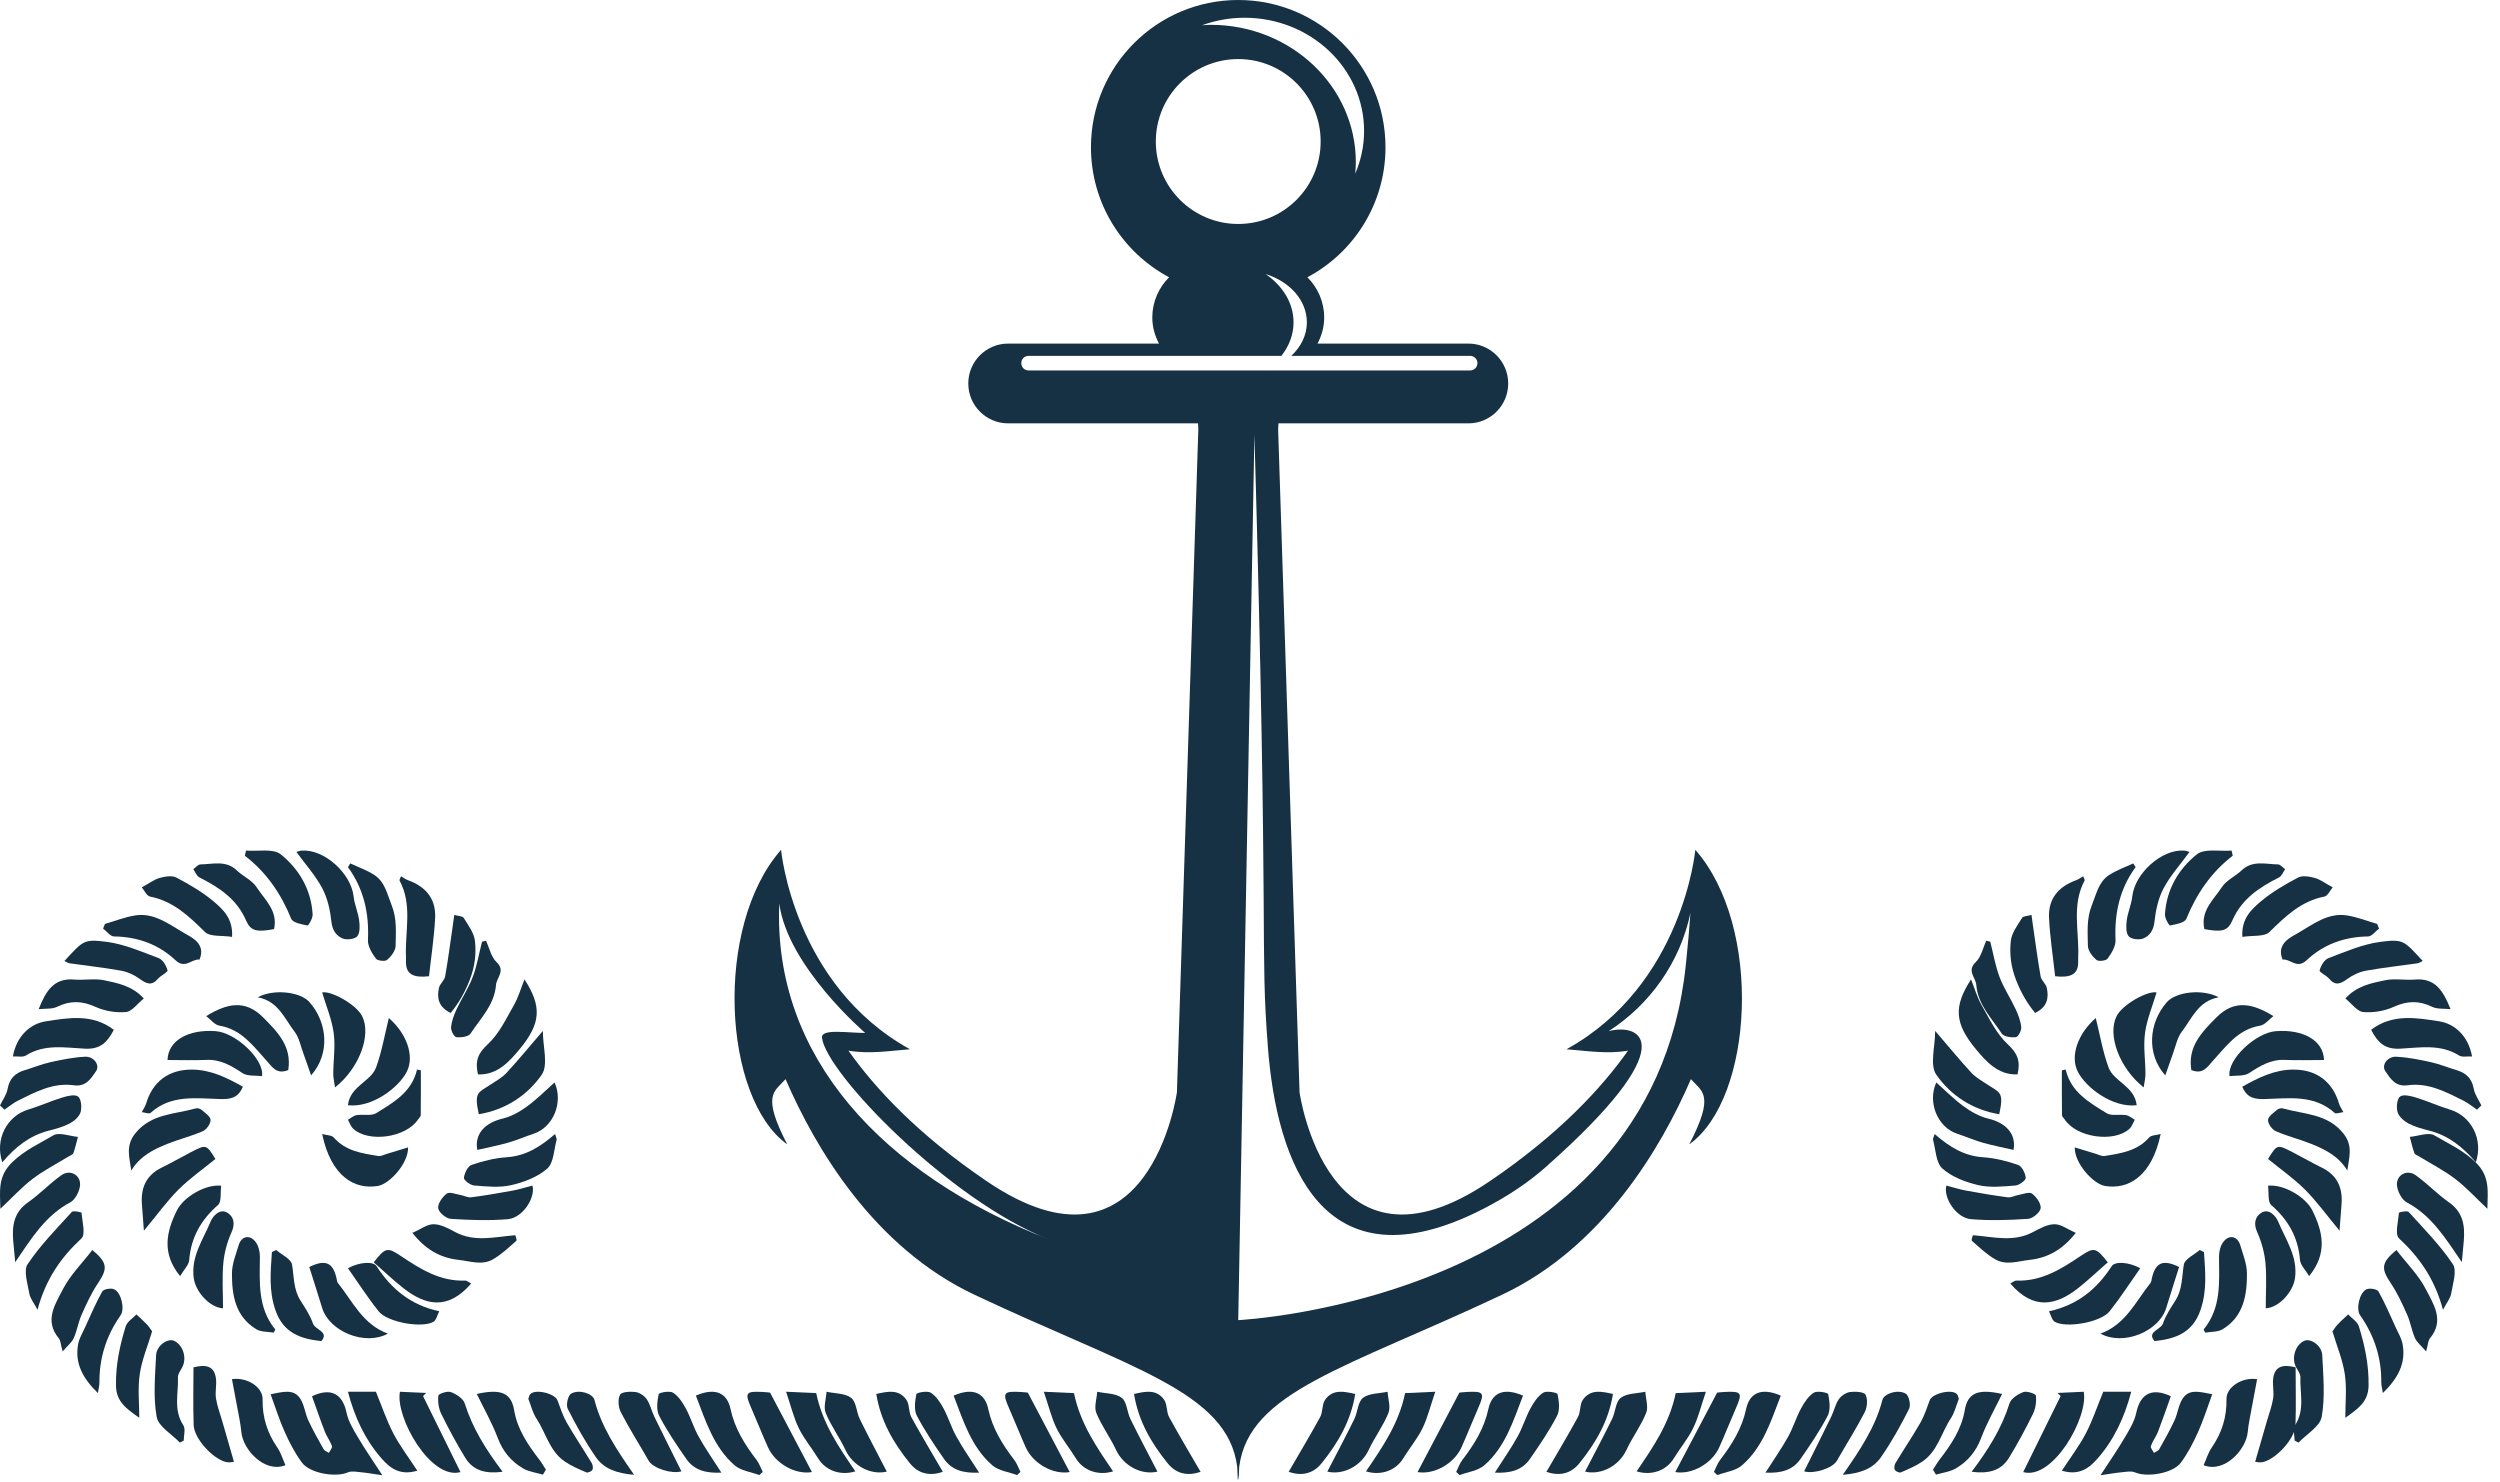 <?xml version="1.0" encoding="UTF-8" standalone="no"?>
<svg width="194px" height="115px" viewBox="0 0 194 115" version="1.1" xmlns="http://www.w3.org/2000/svg" xmlns:xlink="http://www.w3.org/1999/xlink" xmlns:sketch="http://www.bohemiancoding.com/sketch/ns">
    <!-- Generator: Sketch 3.3.3 (12081) - http://www.bohemiancoding.com/sketch -->
    <title>Slice 1</title>
    <desc>Created with Sketch.</desc>
    <defs></defs>
    <g id="Page-1" stroke="none" stroke-width="1" fill="none" fill-rule="evenodd" sketch:type="MSPage">
        <path d="M171.668,108.192 C171.276,109.258 170.98,110.22 170.569,111.127 C170.197,111.955 169.771,112.778 169.237,113.499 C168.613,114.343 166.601,114.661 165.683,114.26 C165.393,114.132 165.001,114.213 164.66,114.246 C164.178,114.29 163.703,114.376 163,114.479 C163.736,113.344 164.351,112.459 164.894,111.534 C165.252,110.931 165.637,110.294 165.776,109.626 C166.087,108.151 166.988,107.656 168.457,108.347 C168.13,109.263 167.812,110.187 167.463,111.098 C167.311,111.485 167.043,111.827 166.907,112.218 C166.861,112.351 167.06,112.567 167.147,112.743 C167.288,112.65 167.481,112.589 167.557,112.459 C167.971,111.725 168.386,110.987 168.741,110.223 C168.994,109.676 169.051,109.02 169.375,108.53 C169.891,107.75 170.702,108.012 171.668,108.192" id="Fill-445" fill="#163044" sketch:type="MSShapeGroup"></path>
        <path d="M159.478,75.756 C159.311,74.224 159.078,72.733 159.005,71.233 C158.933,69.776 159.697,68.82 161.09,68.312 C161.281,68.245 161.446,68.119 161.651,68 C161.712,68.158 161.796,68.275 161.766,68.329 C160.731,70.252 161.365,72.313 161.266,74.311 C161.258,74.471 161.275,74.633 161.264,74.795 C161.211,75.58 160.699,75.9 159.478,75.756" id="Fill-446" fill="#163044" sketch:type="MSShapeGroup"></path>
        <path d="M184,79.913 C185.662,78.638 187.552,78.988 189.282,79.255 C190.494,79.444 191.548,80.403 191.832,81.98 C191.467,81.96 191.063,82.059 190.822,81.906 C189.373,80.991 187.765,81.302 186.24,81.378 C185.029,81.44 184.494,80.864 184,79.913" id="Fill-447" fill="#163044" sketch:type="MSShapeGroup"></path>
        <path d="M192.211,86.11 C191.865,85.877 191.545,85.602 191.175,85.416 C189.806,84.735 188.429,83.993 186.827,84.218 C185.886,84.349 185.505,83.712 185.102,83.125 C184.78,82.659 185.265,81.964 185.96,82.001 C186.857,82.048 187.753,82.228 188.636,82.424 C189.316,82.575 189.975,82.85 190.65,83.051 C191.384,83.271 191.819,83.698 191.964,84.493 C192.043,84.944 192.35,85.354 192.554,85.783 C192.439,85.891 192.327,86.001 192.211,86.11" id="Fill-448" fill="#163044" sketch:type="MSShapeGroup"></path>
        <path d="M193.021,93.802 C192.086,92.922 191.357,92.116 190.506,91.471 C189.638,90.813 188.652,90.309 187.717,89.736 C187.59,89.661 187.399,89.596 187.357,89.483 C187.211,89.074 187.114,88.645 187,88.223 C187.65,88.166 188.454,87.836 188.906,88.103 C189.985,88.741 191.133,89.25 192.097,90.183 C193.24,91.294 193.045,92.424 193.021,93.802" id="Fill-449" fill="#163044" sketch:type="MSShapeGroup"></path>
        <path d="M174,84.329 C175.27,83.619 176.507,83.004 177.967,83 C179.759,82.996 181.007,83.928 181.513,85.651 C181.572,85.85 181.702,86.027 181.849,86.302 C181.57,86.334 181.269,86.457 181.17,86.364 C179.577,84.92 177.628,85.237 175.752,85.285 C174.994,85.304 174.374,85.229 174,84.329" id="Fill-450" fill="#163044" sketch:type="MSShapeGroup"></path>
        <path d="M174.006,72.702 C173.925,71.284 174.706,70.574 175.432,69.958 C176.304,69.222 177.314,68.636 178.328,68.099 C178.668,67.921 179.218,68.015 179.631,68.129 C180.059,68.248 180.437,68.546 181.016,68.859 C180.816,69.095 180.633,69.523 180.372,69.574 C178.565,69.927 177.357,71.098 176.108,72.324 C175.716,72.708 174.814,72.575 174.006,72.702" id="Fill-451" fill="#163044" sketch:type="MSShapeGroup"></path>
        <path d="M180.345,82.257 C179.284,82.257 178.293,82.293 177.305,82.248 C176.218,82.202 175.39,82.705 174.525,83.275 C174.137,83.53 173.521,83.442 173.012,83.508 C172.819,82.2 175.064,80.132 176.601,80.019 C178.736,79.857 180.302,80.744 180.345,82.257" id="Fill-452" fill="#163044" sketch:type="MSShapeGroup"></path>
        <path d="M165.722,67.289 C164.483,68.985 164.071,70.883 164.166,72.949 C164.189,73.426 163.855,73.967 163.553,74.386 C163.434,74.556 162.844,74.628 162.682,74.49 C162.369,74.222 162.03,73.78 162.022,73.405 C162.008,72.343 161.899,71.308 162.34,70.209 C162.69,69.347 162.852,68.443 163.655,67.91 C164.233,67.529 164.91,67.296 165.54,67 C165.6,67.096 165.662,67.192 165.722,67.289" id="Fill-453" fill="#163044" sketch:type="MSShapeGroup"></path>
        <path d="M189.575,101.638 C188.942,99.272 187.764,97.584 186.167,96.101 C185.825,95.786 186.105,94.787 186.156,94.113 C186.162,94.065 186.803,93.93 186.911,94.046 C188.1,95.358 189.362,96.635 190.34,98.099 C190.68,98.61 190.337,99.617 190.211,100.381 C190.15,100.747 189.87,101.079 189.575,101.638" id="Fill-454" fill="#163044" sketch:type="MSShapeGroup"></path>
        <path d="M152.953,76 C153.224,76.676 153.423,77.389 153.781,78.014 C154.384,79.069 154.931,80.236 155.799,81.034 C156.546,81.721 156.805,82.317 156.562,83.372 C155.063,83.44 154.121,82.369 153.336,81.425 C151.677,79.423 151.579,78.117 152.953,76" id="Fill-455" fill="#163044" sketch:type="MSShapeGroup"></path>
        <path d="M191.038,97.947 C189.78,96.105 188.709,94.342 186.763,93.302 C186.387,93.1 186.079,92.506 186.012,92.053 C185.888,91.216 186.753,90.698 187.452,91.194 C188.359,91.836 189.129,92.669 190.04,93.302 C191.135,94.066 191.287,95.108 191.191,96.283 C191.146,96.839 191.089,97.393 191.038,97.947" id="Fill-456" fill="#163044" sketch:type="MSShapeGroup"></path>
        <path d="M169.905,66.111 C169.2,67.079 168.417,67.945 167.888,68.944 C167.478,69.72 167.281,70.653 167.184,71.538 C167.115,72.196 166.807,72.622 166.314,72.828 C165.995,72.959 165.361,72.879 165.177,72.647 C164.954,72.365 164.985,71.815 165.037,71.4 C165.123,70.783 165.395,70.191 165.463,69.573 C165.662,67.763 167.754,65.88 169.494,66.006 C169.642,66.015 169.782,66.076 169.905,66.111" id="Fill-457" fill="#163044" sketch:type="MSShapeGroup"></path>
        <path d="M184.911,108.099 C184.854,107.741 184.785,107.509 184.788,107.281 C184.808,105.364 184.248,103.634 183.148,102.067 C182.804,101.58 183.096,100.28 183.654,100.045 C183.901,99.937 184.465,100.036 184.571,100.219 C185.079,101.125 185.487,102.086 185.92,103.035 C186.112,103.451 186.359,103.863 186.442,104.304 C186.717,105.804 186.069,106.969 184.911,108.099" id="Fill-458" fill="#163044" sketch:type="MSShapeGroup"></path>
        <path d="M163,103.49 C164.949,102.778 165.73,100.993 166.878,99.559 C166.953,99.466 166.957,99.317 166.985,99.192 C167.263,97.969 167.848,97.704 169.098,98.318 C168.768,99.368 168.425,100.432 168.098,101.5 C167.539,103.326 164.772,104.462 163,103.49" id="Fill-459" fill="#163044" sketch:type="MSShapeGroup"></path>
        <path d="M188.004,74.572 C187.853,74.639 187.728,74.735 187.591,74.754 C186.254,74.946 184.908,75.088 183.583,75.33 C183.074,75.424 182.557,75.672 182.139,75.977 C181.621,76.355 181.223,76.514 180.746,75.952 C180.527,75.694 179.966,75.444 180.002,75.302 C180.095,74.942 180.367,74.475 180.683,74.355 C182.002,73.855 183.34,73.267 184.718,73.089 C186.528,72.852 186.549,73.005 188.004,74.572" id="Fill-460" fill="#163044" sketch:type="MSShapeGroup"></path>
        <path d="M133.249,108.069 C133.294,108.061 133.547,108.03 133.803,108.017 C135.161,107.944 135.236,108.069 134.698,109.297 C134.263,110.296 133.861,111.309 133.418,112.302 C132.857,113.561 131.3,114.455 130,114.233 C131.051,112.239 132.095,110.255 133.249,108.069" id="Fill-461" fill="#163044" sketch:type="MSShapeGroup"></path>
        <path d="M161.001,89.039 C161.631,89.231 162.152,89.394 162.673,89.548 C162.882,89.613 163.108,89.736 163.305,89.706 C164.572,89.503 165.848,89.327 166.778,88.265 C166.932,88.088 167.309,88.1 167.668,88 C166.981,91.306 165.141,92.329 163.353,92.031 C162.418,91.876 160.968,90.247 161.001,89.039" id="Fill-462" fill="#163044" sketch:type="MSShapeGroup"></path>
        <path d="M175.822,101.527 C175.822,100.299 175.906,99.137 175.798,97.994 C175.722,97.176 175.483,96.339 175.149,95.588 C174.86,94.949 175.007,94.421 175.449,94.13 C176.088,93.705 176.635,94.429 176.78,94.785 C177.365,96.197 178.325,97.508 178.092,99.189 C177.949,100.22 176.891,101.455 175.822,101.527" id="Fill-463" fill="#163044" sketch:type="MSShapeGroup"></path>
        <path d="M120,114.215 C120.818,112.806 121.662,111.401 122.447,109.965 C122.664,109.567 122.581,108.987 122.827,108.628 C123.421,107.776 124.292,107.975 125.167,108.172 C124.828,110.274 123.823,111.99 122.548,113.561 C121.888,114.377 120.994,114.558 120,114.215" id="Fill-464" fill="#163044" sketch:type="MSShapeGroup"></path>
        <path d="M166.085,98.413 C165.285,99.548 164.546,100.7 163.702,101.761 C163.026,102.612 160.332,103.088 159.445,102.568 C159.227,102.437 159.159,102.058 159,101.755 C161.212,101.278 162.721,100.027 163.868,98.256 C164.116,97.869 165.165,97.919 166.085,98.413" id="Fill-465" fill="#163044" sketch:type="MSShapeGroup"></path>
        <path d="M165.807,85.765 C163.943,85.985 161.861,84.397 161.237,83.162 C160.61,81.925 161.279,80.17 162.632,79 C162.95,80.277 163.171,81.594 163.621,82.83 C164.026,83.942 165.646,84.278 165.807,85.765" id="Fill-466" fill="#163044" sketch:type="MSShapeGroup"></path>
        <path d="M160,114.125 C160.659,113.114 161.344,112.222 161.857,111.239 C162.382,110.236 162.741,109.145 163.212,108 L165.385,108 C164.863,109.972 164.066,111.694 162.793,113.155 C162.159,113.883 161.389,114.541 160,114.125" id="Fill-467" fill="#163044" sketch:type="MSShapeGroup"></path>
        <path d="M190.162,78.311 C189.635,78.253 189.12,78.32 188.733,78.129 C187.708,77.629 186.786,77.661 185.742,78.134 C185.034,78.457 184.16,78.604 183.384,78.534 C182.913,78.488 182.497,77.881 182,77.483 C182.887,76.503 184.014,76.289 185.091,76.066 C185.831,75.915 186.628,76.078 187.391,76.013 C188.971,75.878 189.59,76.873 190.162,78.311" id="Fill-468" fill="#163044" sketch:type="MSShapeGroup"></path>
        <path d="M170.047,83.038 C169.755,81.209 170.859,80.096 171.999,78.947 C173.407,77.529 174.827,77.878 176.415,78.849 C176.078,79.103 175.761,79.531 175.382,79.592 C173.657,79.88 172.747,81.197 171.697,82.347 C171.278,82.809 170.944,83.397 170.047,83.038" id="Fill-469" fill="#163044" sketch:type="MSShapeGroup"></path>
        <path d="M171.058,72.1 C170.741,70.661 171.789,69.815 172.415,68.843 C172.765,68.305 173.461,68.005 173.949,67.543 C174.795,66.733 175.809,67.065 176.77,67.078 C176.96,67.08 177.142,67.318 177.325,67.451 C177.17,67.67 177.063,67.982 176.854,68.088 C175.32,68.86 173.949,69.763 173.226,71.436 C172.871,72.255 172.406,72.347 171.058,72.1" id="Fill-470" fill="#163044" sketch:type="MSShapeGroup"></path>
        <path d="M150,114.048 C150.17,113.787 150.321,113.514 150.508,113.271 C151.399,112.114 152.212,110.916 152.463,109.444 C152.686,108.119 153.44,107.737 155.363,108.171 C154.805,109.323 154.177,110.416 153.74,111.578 C153.343,112.629 152.696,113.414 151.763,113.954 C151.311,114.214 150.746,114.28 150.232,114.432 C150.155,114.305 150.081,114.176 150,114.048" id="Fill-471" fill="#163044" sketch:type="MSShapeGroup"></path>
        <path d="M127,114.178 C128.261,112.322 129.543,110.488 130.036,108.106 C130.651,108.078 131.334,108.047 132.376,108 C132.003,109.095 131.788,110.012 131.382,110.839 C130.979,111.661 130.369,112.379 129.887,113.169 C129.322,114.101 128.18,114.539 127,114.178" id="Fill-472" fill="#163044" sketch:type="MSShapeGroup"></path>
        <path d="M150.129,88 C151.281,89.004 152.408,89.701 153.875,89.802 C154.797,89.863 155.724,90.095 156.599,90.395 C156.897,90.497 157.16,91.034 157.197,91.399 C157.218,91.579 156.7,91.973 156.404,91.995 C155.448,92.07 154.442,92.178 153.53,91.968 C152.537,91.738 151.473,91.338 150.732,90.681 C150.225,90.235 150.218,89.223 150.005,88.458 C149.979,88.36 150.064,88.227 150.129,88" id="Fill-473" fill="#163044" sketch:type="MSShapeGroup"></path>
        <path d="M154.445,73.074 C154.679,73.993 154.835,74.941 155.167,75.821 C155.495,76.689 156.027,77.477 156.419,78.322 C156.622,78.761 156.803,79.239 156.849,79.714 C156.871,79.971 156.611,80.462 156.435,80.484 C156.074,80.527 155.494,80.448 155.334,80.203 C154.562,79.019 153.49,77.99 153.361,76.437 C153.316,75.841 152.592,75.348 153.329,74.646 C153.744,74.247 153.874,73.557 154.137,73 C154.24,73.025 154.344,73.048 154.445,73.074" id="Fill-474" fill="#163044" sketch:type="MSShapeGroup"></path>
        <path d="M123,114.198 C123.708,112.826 124.43,111.478 125.099,110.112 C125.362,109.575 125.366,108.781 125.77,108.474 C126.248,108.108 127.027,108.142 127.676,108 C127.712,108.556 127.93,109.182 127.741,109.646 C127.336,110.648 126.665,111.54 126.206,112.524 C125.632,113.756 124.242,114.489 123,114.198" id="Fill-475" fill="#163044" sketch:type="MSShapeGroup"></path>
        <path d="M181.549,95.504 C180.519,94.263 179.767,93.209 178.862,92.307 C177.986,91.434 176.953,90.716 176,89.936 C176.704,88.795 176.706,88.793 177.914,89.415 C178.672,89.808 179.41,90.236 180.177,90.61 C181.387,91.202 181.807,92.192 181.702,93.475 C181.651,94.064 181.612,94.656 181.549,95.504" id="Fill-476" fill="#163044" sketch:type="MSShapeGroup"></path>
        <path d="M182.152,90.833 C181.472,89.712 180.432,89.198 179.354,88.765 C178.452,88.403 177.495,88.171 176.603,87.781 C176.311,87.654 175.99,87.199 176,86.907 C176.01,86.633 176.429,86.358 176.698,86.121 C176.806,86.03 177.018,85.974 177.15,86.012 C178.784,86.48 180.603,86.405 181.845,87.954 C182.623,88.928 182.283,89.847 182.152,90.833" id="Fill-477" fill="#163044" sketch:type="MSShapeGroup"></path>
        <path d="M185.961,97 C186.764,98.043 187.682,98.951 188.245,100.043 C188.834,101.194 189.714,102.469 188.571,103.846 C188.42,104.021 188.42,104.323 188.268,104.871 C187.889,104.431 187.557,104.176 187.408,103.844 C187.149,103.261 187.054,102.605 186.794,102.021 C186.423,101.184 186.036,100.336 185.526,99.579 C184.762,98.446 184.768,97.993 185.961,97" id="Fill-478" fill="#163044" sketch:type="MSShapeGroup"></path>
        <path d="M178.14,106.104 C178.14,107.651 178.181,109.126 178.129,110.594 C178.089,111.629 176.648,113.212 175.605,113.457 C175.354,113.516 175.074,113.439 175,113.436 C175.317,112.343 175.613,111.322 175.905,110.299 C176.076,109.703 176.304,109.12 176.396,108.514 C176.476,108.01 176.335,107.479 176.398,106.975 C176.526,105.971 177.203,105.874 178.14,106.104" id="Fill-479" fill="#163044" sketch:type="MSShapeGroup"></path>
        <path d="M163.563,97.956 C162.758,98.659 162.031,99.358 161.244,99.975 C159.571,101.284 157.816,101.712 156,99.601 C156.17,99.516 156.329,99.367 156.48,99.373 C158.421,99.446 159.95,98.475 161.466,97.458 C162.496,96.768 162.655,96.8 163.563,97.956" id="Fill-480" fill="#163044" sketch:type="MSShapeGroup"></path>
        <path d="M156.252,89.234 C155.448,89.048 154.641,88.893 153.853,88.67 C153.184,88.478 152.537,88.193 151.869,87.975 C150.347,87.469 149.56,85.531 150.256,84 C150.963,84.627 151.631,85.311 152.398,85.866 C152.965,86.277 153.626,86.649 154.301,86.808 C155.617,87.123 156.48,87.957 156.252,89.234" id="Fill-481" fill="#163044" sketch:type="MSShapeGroup"></path>
        <path d="M138.189,108.299 C137.435,110.243 136.817,112.288 135.182,113.707 C134.694,114.134 133.915,114.222 133.264,114.465 L133,114.222 C133.159,113.91 133.274,113.56 133.483,113.286 C134.4,112.094 135.178,110.844 135.499,109.339 C135.74,108.196 136.562,107.601 138.189,108.299" id="Fill-482" fill="#163044" sketch:type="MSShapeGroup"></path>
        <path d="M175.151,107.025 C174.959,108.055 174.759,109.08 174.574,110.11 C174.511,110.453 174.451,110.799 174.422,111.147 C174.298,112.475 172.628,114.344 171,113.699 C171.209,113.236 171.351,112.735 171.632,112.329 C172.416,111.189 172.803,109.966 172.775,108.566 C172.755,107.673 173.941,106.845 175.151,107.025" id="Fill-483" fill="#163044" sketch:type="MSShapeGroup"></path>
        <path d="M184.614,72.057 C184.333,72.271 184.054,72.663 183.769,72.668 C181.93,72.693 180.309,73.275 178.985,74.521 C178.238,75.224 177.735,74.388 177.129,74.464 C176.614,73.224 177.771,72.725 178.304,72.417 C179.471,71.745 180.657,70.781 182.171,71.044 C182.951,71.176 183.703,71.474 184.465,71.696 C184.515,71.815 184.566,71.939 184.614,72.057" id="Fill-484" fill="#163044" sketch:type="MSShapeGroup"></path>
        <path d="M167.35,77.015 C167.025,78.107 166.593,79.115 166.454,80.161 C166.313,81.196 166.484,82.27 166.488,83.328 C166.49,83.654 166.403,83.983 166.35,84.382 C164.466,82.895 163.519,80.314 164.244,78.862 C164.702,77.934 166.677,76.862 167.35,77.015" id="Fill-485" fill="#163044" sketch:type="MSShapeGroup"></path>
        <path d="M171,103.173 C172.384,101.484 172.21,99.495 172.196,97.526 C172.192,97.134 172.303,96.661 172.538,96.364 C172.99,95.777 173.633,95.926 173.844,96.626 C174.055,97.348 174.359,98.081 174.363,98.81 C174.373,100.501 174.101,102.158 172.484,103.144 C172.118,103.372 171.586,103.33 171.129,103.414 L171,103.173" id="Fill-486" fill="#163044" sketch:type="MSShapeGroup"></path>
        <path d="M192.125,90.197 C191.104,88.989 189.99,88.12 188.54,87.744 C187.981,87.6 187.405,87.449 186.899,87.182 C186.548,86.997 186.157,86.655 186.053,86.302 C185.941,85.931 186.005,85.265 186.25,85.09 C186.517,84.897 187.102,85.054 187.513,85.18 C188.393,85.448 189.23,85.84 190.106,86.1 C191.759,86.59 192.728,88.409 192.125,90.197" id="Fill-487" fill="#163044" sketch:type="MSShapeGroup"></path>
        <path d="M176,92.013 C177.187,91.873 178.91,92.868 179.438,93.931 C180.256,95.586 180.638,97.248 179.189,99.026 C178.902,98.538 178.51,98.17 178.479,97.768 C178.338,96.012 177.564,94.658 176.246,93.509 C175.964,93.264 176.075,92.565 176,92.013" id="Fill-488" fill="#163044" sketch:type="MSShapeGroup"></path>
        <path d="M168.025,83.45 C166.539,81.777 166.746,79.362 168.149,77.766 C168.852,76.967 170.911,76.713 172.166,77.389 C170.564,77.691 170.093,79.041 169.311,80.054 C168.951,80.52 168.836,81.181 168.621,81.757 C168.416,82.317 168.225,82.885 168.025,83.45" id="Fill-489" fill="#163044" sketch:type="MSShapeGroup"></path>
        <path d="M140,114.175 C140.694,112.781 141.408,111.361 142.104,109.933 C142.319,109.494 142.416,108.988 142.686,108.589 C142.87,108.32 143.241,108.066 143.557,108.021 C143.965,107.969 144.649,108.004 144.768,108.232 C144.949,108.589 144.9,109.211 144.699,109.593 C144.04,110.874 143.259,112.092 142.549,113.344 C142.203,113.956 140.728,114.399 140,114.175" id="Fill-490" fill="#163044" sketch:type="MSShapeGroup"></path>
        <path d="M160.299,83 C160.7,84.753 162.13,85.553 163.468,86.381 C163.854,86.621 164.479,86.451 164.983,86.535 C165.223,86.574 165.437,86.769 165.659,86.895 C165.525,87.128 165.44,87.409 165.253,87.585 C164.098,88.677 161.162,88.306 160.215,86.863 C160.145,86.757 160.014,86.652 160.01,86.546 C159.997,85.383 160.001,84.218 160.001,83.056 C160.1,83.036 160.2,83.019 160.299,83" id="Fill-491" fill="#163044" sketch:type="MSShapeGroup"></path>
        <path d="M152.006,108.553 C151.791,109.092 151.674,109.629 151.389,110.057 C150.644,111.181 150.364,112.623 149.161,113.425 C148.651,113.768 148.073,114.014 147.503,114.258 C147.389,114.307 147.107,114.18 147.038,114.059 C146.966,113.932 147.004,113.674 147.089,113.535 C147.725,112.479 148.418,111.455 149.033,110.385 C149.338,109.85 149.527,109.247 149.746,108.663 C149.948,108.135 151.433,107.766 151.847,108.174 C151.948,108.27 151.966,108.451 152.006,108.553" id="Fill-492" fill="#163044" sketch:type="MSShapeGroup"></path>
        <path d="M153,114.208 C154.3,112.482 155.336,110.825 155.937,108.907 C156.055,108.525 156.595,108.182 157.017,108.024 C157.283,107.922 157.975,108.163 157.987,108.301 C158.035,108.764 157.964,109.294 157.761,109.712 C157.187,110.877 156.571,112.029 155.89,113.135 C155.269,114.142 154.28,114.38 153,114.208" id="Fill-493" fill="#163044" sketch:type="MSShapeGroup"></path>
        <path d="M161.083,95.674 C160.082,96.931 158.964,97.602 157.512,97.764 C156.618,97.862 155.7,98.209 154.86,97.741 C154.187,97.364 153.609,96.803 153.02,96.289 C152.952,96.229 153.075,95.948 153.097,95.852 C154.717,95.982 156.26,96.417 157.776,95.6 C158.295,95.321 158.879,95.003 159.434,95 C159.936,94.994 160.443,95.394 161.083,95.674" id="Fill-494" fill="#163044" sketch:type="MSShapeGroup"></path>
        <path d="M181,103.315 C181.069,103.22 181.21,102.986 181.394,102.785 C181.652,102.51 181.942,102.26 182.219,102 C182.502,102.302 182.932,102.561 183.047,102.918 C183.509,104.414 183.83,105.923 183.801,107.532 C183.781,108.8 182.962,109.328 181.995,110.023 C181.995,108.896 182.121,107.751 181.959,106.648 C181.801,105.549 181.351,104.491 181,103.315" id="Fill-495" fill="#163044" sketch:type="MSShapeGroup"></path>
        <path d="M137,114.276 C137.659,113.247 138.256,112.394 138.759,111.49 C139.148,110.793 139.378,110.004 139.759,109.298 C140.007,108.837 140.328,108.343 140.75,108.073 C141.01,107.903 141.842,108.065 141.869,108.189 C141.975,108.728 142.066,109.403 141.831,109.858 C141.225,111.028 140.474,112.126 139.724,113.211 C139.104,114.105 138.174,114.332 137,114.276" id="Fill-496" fill="#163044" sketch:type="MSShapeGroup"></path>
        <path d="M113.248,108.069 C113.293,108.061 113.544,108.03 113.8,108.017 C115.155,107.944 115.236,108.069 114.695,109.297 C114.258,110.296 113.859,111.309 113.417,112.302 C112.857,113.561 111.299,114.455 110,114.233 C111.05,112.239 112.096,110.255 113.248,108.069" id="Fill-497" fill="#163044" sketch:type="MSShapeGroup"></path>
        <path d="M100,114.215 C100.813,112.806 101.66,111.401 102.444,109.965 C102.66,109.567 102.58,108.987 102.827,108.628 C103.419,107.776 104.291,107.975 105.165,108.172 C104.827,110.274 103.821,111.99 102.547,113.561 C101.881,114.377 100.992,114.558 100,114.215" id="Fill-498" fill="#163044" sketch:type="MSShapeGroup"></path>
        <path d="M106,114.178 C107.261,112.322 108.545,110.488 109.036,108.106 C109.654,108.078 110.336,108.047 111.376,108 C111.003,109.095 110.786,110.012 110.384,110.839 C109.982,111.661 109.369,112.379 108.889,113.169 C108.325,114.101 107.179,114.539 106,114.178" id="Fill-499" fill="#163044" sketch:type="MSShapeGroup"></path>
        <path d="M103,114.198 C103.71,112.826 104.428,111.478 105.098,110.112 C105.363,109.575 105.367,108.781 105.769,108.474 C106.247,108.108 107.028,108.142 107.676,108 C107.711,108.556 107.93,109.182 107.742,109.646 C107.338,110.648 106.665,111.54 106.205,112.524 C105.631,113.756 104.24,114.489 103,114.198" id="Fill-500" fill="#163044" sketch:type="MSShapeGroup"></path>
        <path d="M118.185,108.299 C117.435,110.243 116.818,112.288 115.182,113.707 C114.691,114.134 113.91,114.222 113.262,114.465 L113,114.222 C113.158,113.91 113.272,113.56 113.482,113.286 C114.397,112.094 115.176,110.844 115.499,109.339 C115.739,108.196 116.559,107.601 118.185,108.299" id="Fill-501" fill="#163044" sketch:type="MSShapeGroup"></path>
        <path d="M116,114.276 C116.656,113.247 117.257,112.394 117.758,111.49 C118.15,110.793 118.38,110.004 118.76,109.298 C119.008,108.837 119.328,108.343 119.752,108.073 C120.011,107.903 120.843,108.065 120.867,108.189 C120.978,108.728 121.064,109.403 120.831,109.858 C120.224,111.028 119.477,112.126 118.725,113.211 C118.106,114.105 117.175,114.332 116,114.276" id="Fill-502" fill="#163044" sketch:type="MSShapeGroup"></path>
        <path d="M173.26,66.406 C171.58,67.694 170.453,69.358 169.661,71.299 C169.536,71.606 168.847,71.729 168.397,71.816 C168.318,71.831 167.984,71.252 168.001,70.96 C168.111,69.038 169.052,67.436 170.477,66.297 C171.07,65.821 172.256,66.079 173.172,66.005 C173.201,66.139 173.23,66.271 173.26,66.406" id="Fill-503" fill="#163044" sketch:type="MSShapeGroup"></path>
        <path d="M143,114.444 C144.386,112.454 145.543,110.706 146.075,108.634 C146.197,108.153 147.25,107.784 147.885,108.146 C148.132,108.288 148.297,109.029 148.147,109.323 C147.5,110.612 146.789,111.887 145.965,113.074 C145.337,113.985 144.335,114.336 143,114.444" id="Fill-504" fill="#163044" sketch:type="MSShapeGroup"></path>
        <path d="M178.063,111.79 C178.063,111.389 177.905,110.883 178.09,110.606 C178.88,109.411 178.464,108.116 178.511,106.868 C178.519,106.619 178.311,106.353 178.181,106.109 C177.804,105.407 178.092,104.403 178.787,104.057 C179.282,103.81 180.169,104.403 180.206,105.158 C180.283,106.757 180.44,108.397 180.163,109.95 C180.028,110.697 178.99,111.287 178.365,111.947 C178.262,111.895 178.164,111.842 178.063,111.79" id="Fill-505" fill="#163044" sketch:type="MSShapeGroup"></path>
        <path d="M157,114.234 C157.979,112.24 158.945,110.286 159.905,108.333 L159.661,108.092 C160.343,108.062 161.032,108.028 161.698,108 C162.074,109.993 159.295,114.882 157,114.234" id="Fill-506" fill="#163044" sketch:type="MSShapeGroup"></path>
        <path d="M171.029,97.159 C171.126,98.671 171.289,100.15 170.747,101.688 C170.147,103.405 168.846,103.902 167.19,104.068 C166.562,103.341 167.674,103.2 167.843,102.711 C168.057,102.076 168.448,101.492 168.814,100.918 C169.364,100.052 169.306,99.078 169.467,98.131 C169.541,97.698 170.265,97.373 170.697,97 C170.806,97.052 170.917,97.107 171.029,97.159" id="Fill-507" fill="#163044" sketch:type="MSShapeGroup"></path>
        <path d="M151.04,92 C151.612,92.149 152.088,92.303 152.572,92.391 C153.642,92.588 154.719,92.77 155.801,92.912 C156.061,92.946 156.342,92.78 156.617,92.733 C156.978,92.671 157.467,92.466 157.683,92.622 C158.023,92.874 158.397,93.4 158.356,93.758 C158.314,94.08 157.744,94.558 157.381,94.581 C155.909,94.682 154.422,94.73 152.954,94.609 C151.783,94.511 150.785,92.925 151.04,92" id="Fill-508" fill="#163044" sketch:type="MSShapeGroup"></path>
        <path d="M157.923,78.604 C157.281,77.815 156.825,77.02 156.451,76.06 C156.044,75.02 155.93,74.031 156.038,73.021 C156.105,72.396 156.56,71.799 156.911,71.231 C157.002,71.08 157.345,71.085 157.645,71 C157.69,71.326 157.718,71.54 157.747,71.754 C157.944,73.095 158.118,74.44 158.353,75.774 C158.41,76.085 158.761,76.34 158.83,76.652 C159.004,77.441 158.869,78.153 157.923,78.604" id="Fill-509" fill="#163044" sketch:type="MSShapeGroup"></path>
        <path d="M150.169,80 C151.186,81.183 152.05,82.237 152.969,83.235 C153.317,83.614 153.791,83.878 154.228,84.165 C155.183,84.802 155.524,84.709 155.141,86.465 C153.072,86.124 151.379,85.007 150.258,83.399 C149.734,82.648 150.169,81.228 150.169,80" id="Fill-510" fill="#163044" sketch:type="MSShapeGroup"></path>
        <path d="M21,108.192 C21.391,109.258 21.687,110.22 22.098,111.127 C22.47,111.955 22.896,112.778 23.432,113.499 C24.057,114.343 26.066,114.661 26.987,114.26 C27.274,114.132 27.667,114.213 28.006,114.246 C28.491,114.29 28.966,114.376 29.669,114.479 C28.933,113.344 28.317,112.459 27.775,111.534 C27.416,110.931 27.031,110.294 26.892,109.626 C26.581,108.151 25.679,107.656 24.212,108.347 C24.54,109.263 24.854,110.187 25.208,111.098 C25.356,111.485 25.627,111.827 25.76,112.218 C25.806,112.351 25.608,112.567 25.522,112.743 C25.381,112.65 25.186,112.589 25.111,112.459 C24.697,111.725 24.283,110.987 23.926,110.223 C23.673,109.676 23.618,109.02 23.295,108.53 C22.776,107.75 21.968,108.012 21,108.192" id="Fill-511" fill="#163044" sketch:type="MSShapeGroup"></path>
        <path d="M33.291,75.756 C33.458,74.224 33.693,72.733 33.766,71.233 C33.838,69.776 33.073,68.82 31.681,68.312 C31.491,68.245 31.323,68.119 31.118,68 C31.06,68.158 30.977,68.275 31.006,68.329 C32.041,70.252 31.404,72.313 31.506,74.311 C31.512,74.471 31.494,74.633 31.508,74.795 C31.558,75.58 32.073,75.9 33.291,75.756" id="Fill-512" fill="#163044" sketch:type="MSShapeGroup"></path>
        <path d="M8.832,79.913 C7.172,78.638 5.279,78.988 3.551,79.255 C2.338,79.444 1.283,80.403 1,81.98 C1.367,81.96 1.769,82.059 2.01,81.906 C3.46,80.991 5.066,81.302 6.591,81.378 C7.803,81.44 8.339,80.864 8.832,79.913" id="Fill-513" fill="#163044" sketch:type="MSShapeGroup"></path>
        <path d="M0.345,86.11 C0.688,85.877 1.012,85.602 1.382,85.416 C2.748,84.735 4.127,83.993 5.726,84.218 C6.668,84.349 7.05,83.712 7.453,83.125 C7.774,82.659 7.289,81.964 6.595,82.001 C5.697,82.048 4.801,82.228 3.918,82.424 C3.237,82.575 2.578,82.85 1.905,83.051 C1.171,83.271 0.736,83.698 0.592,84.493 C0.513,84.944 0.205,85.354 0,85.783 C0.116,85.891 0.228,86.001 0.345,86.11" id="Fill-514" fill="#163044" sketch:type="MSShapeGroup"></path>
        <path d="M0.028,93.802 C0.963,92.922 1.692,92.116 2.544,91.471 C3.411,90.813 4.398,90.309 5.331,89.736 C5.458,89.661 5.651,89.596 5.695,89.483 C5.838,89.074 5.935,88.645 6.049,88.223 C5.401,88.166 4.595,87.836 4.142,88.103 C3.065,88.741 1.916,89.25 0.954,90.183 C-0.194,91.294 0.003,92.424 0.028,93.802" id="Fill-515" fill="#163044" sketch:type="MSShapeGroup"></path>
        <path d="M18.847,84.329 C17.577,83.619 16.34,83.004 14.883,83 C13.09,82.996 11.841,83.928 11.334,85.651 C11.276,85.85 11.144,86.027 11,86.302 C11.278,86.334 11.577,86.457 11.678,86.364 C13.269,84.92 15.218,85.237 17.095,85.285 C17.852,85.304 18.473,85.229 18.847,84.329" id="Fill-516" fill="#163044" sketch:type="MSShapeGroup"></path>
        <path d="M18.01,72.702 C18.093,71.284 17.309,70.574 16.585,69.958 C15.712,69.222 14.703,68.636 13.687,68.099 C13.347,67.921 12.799,68.015 12.385,68.129 C11.959,68.248 11.579,68.546 11,68.859 C11.201,69.095 11.383,69.523 11.643,69.574 C13.45,69.927 14.659,71.098 15.907,72.324 C16.302,72.708 17.203,72.575 18.01,72.702" id="Fill-517" fill="#163044" sketch:type="MSShapeGroup"></path>
        <path d="M13,82.257 C14.061,82.257 15.052,82.293 16.04,82.248 C17.129,82.202 17.954,82.705 18.821,83.275 C19.207,83.53 19.825,83.442 20.332,83.508 C20.526,82.2 18.281,80.132 16.743,80.019 C14.611,79.857 13.042,80.744 13,82.257" id="Fill-518" fill="#163044" sketch:type="MSShapeGroup"></path>
        <path d="M27,67.289 C28.239,68.985 28.651,70.883 28.553,72.949 C28.533,73.426 28.864,73.967 29.166,74.386 C29.287,74.556 29.878,74.628 30.038,74.49 C30.351,74.222 30.692,73.78 30.698,73.405 C30.711,72.343 30.822,71.308 30.379,70.209 C30.032,69.347 29.869,68.443 29.064,67.91 C28.487,67.529 27.81,67.296 27.18,67 C27.119,67.096 27.058,67.192 27,67.289" id="Fill-519" fill="#163044" sketch:type="MSShapeGroup"></path>
        <path d="M2.912,101.638 C3.545,99.272 4.722,97.584 6.32,96.101 C6.659,95.786 6.38,94.787 6.329,94.113 C6.326,94.065 5.682,93.93 5.573,94.046 C4.384,95.358 3.122,96.635 2.145,98.099 C1.806,98.61 2.151,99.617 2.276,100.381 C2.334,100.747 2.617,101.079 2.912,101.638" id="Fill-520" fill="#163044" sketch:type="MSShapeGroup"></path>
        <path d="M40.7,76 C40.427,76.676 40.228,77.389 39.871,78.014 C39.267,79.069 38.721,80.236 37.851,81.034 C37.104,81.721 36.846,82.317 37.089,83.372 C38.587,83.44 39.53,82.369 40.315,81.425 C41.973,79.423 42.072,78.117 40.7,76" id="Fill-521" fill="#163044" sketch:type="MSShapeGroup"></path>
        <path d="M1.179,97.947 C2.435,96.105 3.505,94.342 5.453,93.302 C5.828,93.1 6.135,92.506 6.204,92.053 C6.327,91.216 5.462,90.698 4.765,91.194 C3.856,91.836 3.085,92.669 2.175,93.302 C1.081,94.066 0.928,95.108 1.025,96.283 C1.069,96.839 1.125,97.393 1.179,97.947" id="Fill-522" fill="#163044" sketch:type="MSShapeGroup"></path>
        <path d="M23,66.111 C23.706,67.079 24.489,67.945 25.016,68.944 C25.426,69.72 25.624,70.653 25.72,71.538 C25.791,72.196 26.098,72.622 26.594,72.828 C26.91,72.959 27.544,72.879 27.73,72.647 C27.952,72.365 27.922,71.815 27.867,71.4 C27.783,70.783 27.509,70.191 27.442,69.573 C27.243,67.763 25.153,65.88 23.412,66.006 C23.265,66.015 23.125,66.076 23,66.111" id="Fill-523" fill="#163044" sketch:type="MSShapeGroup"></path>
        <path d="M7.594,108.099 C7.652,107.741 7.72,107.509 7.716,107.281 C7.698,105.364 8.258,103.634 9.358,102.067 C9.702,101.58 9.41,100.28 8.851,100.045 C8.604,99.937 8.04,100.036 7.935,100.219 C7.426,101.125 7.02,102.086 6.587,103.035 C6.393,103.451 6.147,103.863 6.063,104.304 C5.788,105.804 6.435,106.969 7.594,108.099" id="Fill-524" fill="#163044" sketch:type="MSShapeGroup"></path>
        <path d="M30.099,103.49 C28.151,102.778 27.368,100.993 26.22,99.559 C26.147,99.466 26.143,99.317 26.114,99.192 C25.835,97.969 25.251,97.704 24,98.318 C24.332,99.368 24.673,100.432 25,101.5 C25.561,103.326 28.326,104.462 30.099,103.49" id="Fill-525" fill="#163044" sketch:type="MSShapeGroup"></path>
        <path d="M5,74.572 C5.15,74.639 5.276,74.735 5.412,74.754 C6.75,74.946 8.095,75.088 9.421,75.33 C9.93,75.424 10.447,75.672 10.864,75.977 C11.384,76.355 11.783,76.514 12.256,75.952 C12.479,75.694 13.035,75.444 13,75.302 C12.908,74.942 12.637,74.475 12.32,74.355 C10.999,73.855 9.662,73.267 8.284,73.089 C6.475,72.852 6.455,73.005 5,74.572" id="Fill-526" fill="#163044" sketch:type="MSShapeGroup"></path>
        <path d="M59.76,108.069 C59.713,108.061 59.46,108.03 59.205,108.017 C57.85,107.944 57.772,108.069 58.312,109.297 C58.747,110.296 59.148,111.309 59.592,112.302 C60.15,113.561 61.709,114.455 63.007,114.233 C61.954,112.239 60.912,110.255 59.76,108.069" id="Fill-527" fill="#163044" sketch:type="MSShapeGroup"></path>
        <path d="M31.667,89.039 C31.037,89.231 30.518,89.394 29.995,89.548 C29.788,89.613 29.561,89.736 29.364,89.706 C28.096,89.503 26.822,89.327 25.894,88.265 C25.739,88.088 25.36,88.1 25,88 C25.689,91.306 27.531,92.329 29.317,92.031 C30.252,91.876 31.703,90.247 31.667,89.039" id="Fill-528" fill="#163044" sketch:type="MSShapeGroup"></path>
        <path d="M17.305,101.527 C17.305,100.299 17.224,99.137 17.332,97.994 C17.408,97.176 17.645,96.339 17.981,95.588 C18.268,94.949 18.121,94.421 17.68,94.13 C17.039,93.705 16.493,94.429 16.347,94.785 C15.762,96.197 14.803,97.508 15.036,99.189 C15.178,100.22 16.238,101.455 17.305,101.527" id="Fill-529" fill="#163044" sketch:type="MSShapeGroup"></path>
        <path d="M73.165,114.215 C72.347,112.806 71.502,111.401 70.717,109.965 C70.502,109.567 70.585,108.987 70.338,108.628 C69.746,107.776 68.872,107.975 68,108.172 C68.336,110.274 69.344,111.99 70.616,113.561 C71.279,114.377 72.173,114.558 73.165,114.215" id="Fill-530" fill="#163044" sketch:type="MSShapeGroup"></path>
        <path d="M27,98.413 C27.801,99.548 28.539,100.7 29.385,101.761 C30.06,102.612 32.756,103.088 33.641,102.568 C33.859,102.437 33.929,102.058 34.086,101.755 C31.875,101.278 30.365,100.027 29.221,98.256 C28.973,97.869 27.919,97.919 27,98.413" id="Fill-531" fill="#163044" sketch:type="MSShapeGroup"></path>
        <path d="M27,85.765 C28.862,85.985 30.944,84.397 31.569,83.162 C32.195,81.925 31.529,80.17 30.174,79 C29.857,80.277 29.635,81.594 29.185,82.83 C28.781,83.942 27.161,84.278 27,85.765" id="Fill-532" fill="#163044" sketch:type="MSShapeGroup"></path>
        <path d="M32.383,114.125 C31.723,113.114 31.04,112.222 30.527,111.239 C30.003,110.236 29.641,109.145 29.171,108 L27,108 C27.519,109.972 28.316,111.694 29.59,113.155 C30.223,113.883 30.995,114.541 32.383,114.125" id="Fill-533" fill="#163044" sketch:type="MSShapeGroup"></path>
        <path d="M3,78.311 C3.521,78.253 4.04,78.32 4.426,78.129 C5.451,77.629 6.374,77.661 7.416,78.134 C8.125,78.457 8.999,78.604 9.774,78.534 C10.247,78.488 10.662,77.881 11.159,77.483 C10.271,76.503 9.142,76.289 8.071,76.066 C7.33,75.915 6.531,76.078 5.768,76.013 C4.19,75.878 3.571,76.873 3,78.311" id="Fill-534" fill="#163044" sketch:type="MSShapeGroup"></path>
        <path d="M22.368,83.038 C22.66,81.209 21.558,80.096 20.415,78.947 C19.009,77.529 17.588,77.878 16,78.849 C16.337,79.103 16.654,79.531 17.032,79.592 C18.757,79.88 19.668,81.197 20.717,82.347 C21.136,82.809 21.471,83.397 22.368,83.038" id="Fill-535" fill="#163044" sketch:type="MSShapeGroup"></path>
        <path d="M21.268,72.1 C21.585,70.661 20.536,69.815 19.908,68.843 C19.559,68.305 18.863,68.005 18.376,67.543 C17.529,66.733 16.516,67.065 15.554,67.078 C15.365,67.08 15.184,67.318 15,67.451 C15.154,67.67 15.263,67.982 15.473,68.088 C17.007,68.86 18.376,69.763 19.099,71.436 C19.454,72.255 19.919,72.347 21.268,72.1" id="Fill-536" fill="#163044" sketch:type="MSShapeGroup"></path>
        <path d="M42.362,114.048 C42.191,113.787 42.041,113.514 41.853,113.271 C40.964,112.114 40.149,110.916 39.9,109.444 C39.677,108.119 38.924,107.737 37,108.171 C37.556,109.323 38.185,110.416 38.622,111.578 C39.02,112.629 39.668,113.414 40.598,113.954 C41.051,114.214 41.616,114.28 42.13,114.432 C42.207,114.305 42.282,114.176 42.362,114.048" id="Fill-537" fill="#163044" sketch:type="MSShapeGroup"></path>
        <path d="M66.375,114.178 C65.113,112.322 63.831,110.488 63.337,108.106 C62.722,108.078 62.04,108.047 61,108 C61.372,109.095 61.587,110.012 61.992,110.839 C62.394,111.661 63.005,112.379 63.487,113.169 C64.051,114.101 65.196,114.539 66.375,114.178" id="Fill-538" fill="#163044" sketch:type="MSShapeGroup"></path>
        <path d="M43.071,88 C41.919,89.004 40.789,89.701 39.323,89.802 C38.401,89.863 37.473,90.095 36.6,90.395 C36.301,90.497 36.04,91.034 36.001,91.399 C35.98,91.579 36.498,91.973 36.794,91.995 C37.749,92.07 38.755,92.178 39.668,91.968 C40.663,91.738 41.727,91.338 42.466,90.681 C42.972,90.235 42.982,89.223 43.193,88.458 C43.218,88.36 43.133,88.227 43.071,88" id="Fill-539" fill="#163044" sketch:type="MSShapeGroup"></path>
        <path d="M37.405,73.074 C37.172,73.993 37.016,74.941 36.682,75.821 C36.354,76.689 35.823,77.477 35.43,78.322 C35.227,78.761 35.047,79.239 35.001,79.714 C34.978,79.971 35.241,80.462 35.414,80.484 C35.777,80.527 36.356,80.448 36.517,80.203 C37.288,79.019 38.362,77.99 38.49,76.437 C38.535,75.841 39.259,75.348 38.521,74.646 C38.106,74.247 37.975,73.557 37.712,73 C37.61,73.025 37.505,73.048 37.405,73.074" id="Fill-540" fill="#163044" sketch:type="MSShapeGroup"></path>
        <path d="M68.816,114.198 C68.108,112.826 67.387,111.478 66.717,110.112 C66.456,109.575 66.452,108.781 66.049,108.474 C65.571,108.108 64.79,108.142 64.14,108 C64.106,108.556 63.886,109.182 64.076,109.646 C64.48,110.648 65.154,111.54 65.611,112.524 C66.186,113.756 67.575,114.489 68.816,114.198" id="Fill-541" fill="#163044" sketch:type="MSShapeGroup"></path>
        <path d="M11.166,95.504 C12.198,94.263 12.951,93.209 13.854,92.307 C14.731,91.434 15.763,90.716 16.716,89.936 C16.012,88.795 16.01,88.793 14.803,89.415 C14.043,89.808 13.305,90.236 12.539,90.61 C11.33,91.202 10.911,92.192 11.015,93.475 C11.063,94.064 11.107,94.656 11.166,95.504" id="Fill-542" fill="#163044" sketch:type="MSShapeGroup"></path>
        <path d="M10.188,90.833 C10.866,89.712 11.906,89.198 12.984,88.765 C13.887,88.403 14.845,88.171 15.738,87.781 C16.03,87.654 16.348,87.199 16.34,86.907 C16.33,86.633 15.912,86.358 15.638,86.121 C15.533,86.03 15.322,85.974 15.189,86.012 C13.554,86.48 11.737,86.405 10.494,87.954 C9.716,88.928 10.056,89.847 10.188,90.833" id="Fill-543" fill="#163044" sketch:type="MSShapeGroup"></path>
        <path d="M7.165,97 C6.363,98.043 5.444,98.951 4.884,100.043 C4.292,101.194 3.412,102.469 4.558,103.846 C4.706,104.021 4.706,104.323 4.86,104.871 C5.239,104.431 5.569,104.176 5.72,103.844 C5.978,103.261 6.074,102.605 6.334,102.021 C6.704,101.184 7.093,100.336 7.603,99.579 C8.364,98.446 8.358,97.993 7.165,97" id="Fill-544" fill="#163044" sketch:type="MSShapeGroup"></path>
        <path d="M15.015,106.104 C15.015,107.651 14.974,109.126 15.029,110.594 C15.067,111.629 16.507,113.212 17.55,113.457 C17.801,113.516 18.082,113.439 18.154,113.436 C17.841,112.343 17.543,111.322 17.252,110.299 C17.08,109.703 16.854,109.12 16.759,108.514 C16.682,108.01 16.823,107.479 16.757,106.975 C16.63,105.971 15.954,105.874 15.015,106.104" id="Fill-545" fill="#163044" sketch:type="MSShapeGroup"></path>
        <path d="M29,97.956 C29.804,98.659 30.531,99.358 31.321,99.975 C32.993,101.284 34.749,101.712 36.564,99.601 C36.393,99.516 36.234,99.367 36.084,99.373 C34.142,99.446 32.614,98.475 31.096,97.458 C30.067,96.768 29.907,96.8 29,97.956" id="Fill-546" fill="#163044" sketch:type="MSShapeGroup"></path>
        <path d="M37.036,89.234 C37.842,89.048 38.647,88.893 39.435,88.67 C40.107,88.478 40.755,88.193 41.42,87.975 C42.942,87.469 43.729,85.531 43.033,84 C42.327,84.627 41.657,85.311 40.89,85.866 C40.323,86.277 39.662,86.649 38.987,86.808 C37.674,87.123 36.81,87.957 37.036,89.234" id="Fill-547" fill="#163044" sketch:type="MSShapeGroup"></path>
        <path d="M54,108.299 C54.754,110.243 55.37,112.288 57.006,113.707 C57.495,114.134 58.275,114.222 58.925,114.465 L59.187,114.222 C59.031,113.91 58.915,113.56 58.706,113.286 C57.789,112.094 57.01,110.844 56.689,109.339 C56.449,108.196 55.626,107.601 54,108.299" id="Fill-548" fill="#163044" sketch:type="MSShapeGroup"></path>
        <path d="M18,107.025 C18.195,108.055 18.391,109.08 18.581,110.11 C18.642,110.453 18.701,110.799 18.732,111.147 C18.855,112.475 20.526,114.344 22.152,113.699 C21.943,113.236 21.8,112.735 21.52,112.329 C20.736,111.189 20.348,109.966 20.377,108.566 C20.396,107.673 19.212,106.845 18,107.025" id="Fill-549" fill="#163044" sketch:type="MSShapeGroup"></path>
        <path d="M8,72.057 C8.28,72.271 8.558,72.663 8.846,72.668 C10.683,72.693 12.301,73.275 13.628,74.521 C14.377,75.224 14.878,74.388 15.483,74.464 C16.002,73.224 14.844,72.725 14.309,72.417 C13.141,71.745 11.956,70.781 10.442,71.044 C9.662,71.176 8.91,71.474 8.148,71.696 C8.098,71.815 8.048,71.939 8,72.057" id="Fill-550" fill="#163044" sketch:type="MSShapeGroup"></path>
        <path d="M25,77.015 C25.325,78.107 25.755,79.115 25.895,80.161 C26.036,81.196 25.865,82.27 25.861,83.328 C25.857,83.654 25.945,83.983 26,84.382 C27.882,82.895 28.831,80.314 28.106,78.862 C27.645,77.934 25.672,76.862 25,77.015" id="Fill-551" fill="#163044" sketch:type="MSShapeGroup"></path>
        <path d="M21.365,103.173 C19.98,101.484 20.152,99.495 20.168,97.526 C20.173,97.134 20.059,96.661 19.826,96.364 C19.375,95.777 18.727,95.926 18.52,96.626 C18.307,97.348 18.003,98.081 18,98.81 C17.991,100.501 18.261,102.158 19.88,103.144 C20.245,103.372 20.779,103.33 21.234,103.414 L21.365,103.173" id="Fill-552" fill="#163044" sketch:type="MSShapeGroup"></path>
        <path d="M0.18,90.197 C1.201,88.989 2.313,88.12 3.765,87.744 C4.324,87.6 4.902,87.449 5.407,87.182 C5.757,86.997 6.148,86.655 6.253,86.302 C6.364,85.931 6.3,85.265 6.055,85.09 C5.788,84.897 5.204,85.054 4.794,85.18 C3.915,85.448 3.077,85.84 2.199,86.1 C0.546,86.59 -0.423,88.409 0.18,90.197" id="Fill-553" fill="#163044" sketch:type="MSShapeGroup"></path>
        <path d="M17.166,92.013 C15.973,91.873 14.255,92.868 13.726,93.931 C12.909,95.586 12.527,97.248 13.975,99.026 C14.261,98.538 14.654,98.17 14.684,97.768 C14.826,96.012 15.601,94.658 16.917,93.509 C17.201,93.264 17.088,92.565 17.166,92.013" id="Fill-554" fill="#163044" sketch:type="MSShapeGroup"></path>
        <path d="M24.14,83.45 C25.626,81.777 25.422,79.362 24.017,77.766 C23.317,76.967 21.254,76.713 20,77.389 C21.601,77.691 22.073,79.041 22.856,80.054 C23.214,80.52 23.332,81.181 23.546,81.757 C23.751,82.317 23.941,82.885 24.14,83.45" id="Fill-555" fill="#163044" sketch:type="MSShapeGroup"></path>
        <path d="M52.879,114.175 C52.185,112.781 51.471,111.361 50.775,109.933 C50.561,109.494 50.464,108.988 50.193,108.589 C50.01,108.32 49.638,108.066 49.323,108.021 C48.916,107.969 48.23,108.004 48.115,108.232 C47.931,108.589 47.98,109.211 48.179,109.593 C48.839,110.874 49.622,112.092 50.331,113.344 C50.678,113.956 52.153,114.399 52.879,114.175" id="Fill-556" fill="#163044" sketch:type="MSShapeGroup"></path>
        <path d="M32.361,83 C31.958,84.753 30.531,85.553 29.192,86.381 C28.804,86.621 28.182,86.451 27.675,86.535 C27.437,86.574 27.224,86.769 27,86.895 C27.133,87.128 27.22,87.409 27.407,87.585 C28.563,88.677 31.496,88.306 32.445,86.863 C32.514,86.757 32.645,86.652 32.649,86.546 C32.664,85.383 32.658,84.218 32.658,83.056 C32.56,83.036 32.461,83.019 32.361,83" id="Fill-557" fill="#163044" sketch:type="MSShapeGroup"></path>
        <path d="M41,108.553 C41.216,109.092 41.333,109.629 41.616,110.057 C42.361,111.181 42.644,112.623 43.845,113.425 C44.355,113.768 44.936,114.014 45.502,114.258 C45.614,114.307 45.899,114.18 45.97,114.059 C46.04,113.932 46.003,113.674 45.916,113.535 C45.28,112.479 44.588,111.455 43.973,110.385 C43.669,109.85 43.48,109.247 43.259,108.663 C43.058,108.135 41.572,107.766 41.159,108.174 C41.061,108.27 41.041,108.451 41,108.553" id="Fill-558" fill="#163044" sketch:type="MSShapeGroup"></path>
        <path d="M39.003,114.208 C37.701,112.482 36.665,110.825 36.064,108.907 C35.944,108.525 35.407,108.182 34.985,108.024 C34.717,107.922 34.027,108.163 34.015,108.301 C33.965,108.764 34.037,109.294 34.239,109.712 C34.816,110.877 35.431,112.029 36.111,113.135 C36.734,114.142 37.72,114.38 39.003,114.208" id="Fill-559" fill="#163044" sketch:type="MSShapeGroup"></path>
        <path d="M32,95.674 C33.002,96.931 34.119,97.602 35.572,97.764 C36.465,97.862 37.386,98.209 38.223,97.741 C38.896,97.364 39.477,96.803 40.066,96.289 C40.132,96.229 40.008,95.948 39.987,95.852 C38.367,95.982 36.824,96.417 35.307,95.6 C34.789,95.321 34.206,95.003 33.652,95 C33.147,94.994 32.64,95.394 32,95.674" id="Fill-560" fill="#163044" sketch:type="MSShapeGroup"></path>
        <path d="M11.803,103.315 C11.732,103.22 11.592,102.986 11.408,102.785 C11.149,102.51 10.859,102.26 10.583,102 C10.3,102.302 9.869,102.561 9.757,102.918 C9.294,104.414 8.972,105.923 9.002,107.532 C9.02,108.8 9.84,109.328 10.809,110.023 C10.809,108.896 10.682,107.751 10.843,106.648 C11,105.549 11.45,104.491 11.803,103.315" id="Fill-561" fill="#163044" sketch:type="MSShapeGroup"></path>
        <path d="M55.979,114.276 C55.32,113.247 54.724,112.394 54.22,111.49 C53.83,110.793 53.601,110.004 53.22,109.298 C52.972,108.837 52.651,108.343 52.23,108.073 C51.97,107.903 51.137,108.065 51.112,108.189 C51.003,108.728 50.912,109.403 51.148,109.858 C51.753,111.028 52.504,112.126 53.256,113.211 C53.875,114.105 54.805,114.332 55.979,114.276" id="Fill-562" fill="#163044" sketch:type="MSShapeGroup"></path>
        <path d="M79.76,108.069 C79.715,108.061 79.464,108.03 79.208,108.017 C77.853,107.944 77.771,108.069 78.311,109.297 C78.75,110.296 79.148,111.309 79.592,112.302 C80.15,113.561 81.709,114.455 83.009,114.233 C81.958,112.239 80.914,110.255 79.76,108.069" id="Fill-563" fill="#163044" sketch:type="MSShapeGroup"></path>
        <path d="M93.166,114.215 C92.351,112.806 91.505,111.401 90.723,109.965 C90.505,109.567 90.587,108.987 90.339,108.628 C89.746,107.776 88.875,107.975 88,108.172 C88.339,110.274 89.344,111.99 90.619,113.561 C91.283,114.377 92.174,114.558 93.166,114.215" id="Fill-564" fill="#163044" sketch:type="MSShapeGroup"></path>
        <path d="M86.376,114.178 C85.117,112.322 83.831,110.488 83.342,108.106 C82.725,108.078 82.04,108.047 81,108 C81.376,109.095 81.59,110.012 81.992,110.839 C82.397,111.661 83.008,112.379 83.487,113.169 C84.054,114.101 85.198,114.539 86.376,114.178" id="Fill-565" fill="#163044" sketch:type="MSShapeGroup"></path>
        <path d="M89.818,114.198 C89.108,112.826 88.391,111.478 87.721,110.112 C87.455,109.575 87.451,108.781 87.049,108.474 C86.57,108.108 85.791,108.142 85.142,108 C85.107,108.556 84.888,109.182 85.075,109.646 C85.482,110.648 86.153,111.54 86.612,112.524 C87.188,113.756 88.578,114.489 89.818,114.198" id="Fill-566" fill="#163044" sketch:type="MSShapeGroup"></path>
        <path d="M74,108.299 C74.752,110.243 75.368,112.288 77.003,113.707 C77.493,114.134 78.276,114.222 78.926,114.465 L79.187,114.222 C79.03,113.91 78.914,113.56 78.703,113.286 C77.788,112.094 77.011,110.844 76.688,109.339 C76.447,108.196 75.627,107.601 74,108.299" id="Fill-567" fill="#163044" sketch:type="MSShapeGroup"></path>
        <path d="M75.98,114.276 C75.322,113.247 74.722,112.394 74.221,111.49 C73.83,110.793 73.6,110.004 73.22,109.298 C72.972,108.837 72.65,108.343 72.229,108.073 C71.968,107.903 71.137,108.065 71.109,108.189 C71.003,108.728 70.914,109.403 71.147,109.858 C71.757,111.028 72.504,112.126 73.254,113.211 C73.873,114.105 74.805,114.332 75.98,114.276" id="Fill-568" fill="#163044" sketch:type="MSShapeGroup"></path>
        <path d="M19,66.406 C20.681,67.694 21.808,69.358 22.6,71.299 C22.725,71.606 23.413,71.729 23.863,71.816 C23.942,71.831 24.277,71.252 24.26,70.96 C24.151,69.038 23.208,67.436 21.785,66.297 C21.191,65.821 20.006,66.079 19.089,66.005 C19.062,66.139 19.032,66.271 19,66.406" id="Fill-569" fill="#163044" sketch:type="MSShapeGroup"></path>
        <path d="M49.205,114.444 C47.818,112.454 46.663,110.706 46.13,108.634 C46.009,108.153 44.955,107.784 44.319,108.146 C44.073,108.288 43.907,109.029 44.057,109.323 C44.707,110.612 45.417,111.887 46.239,113.074 C46.868,113.985 47.871,114.336 49.205,114.444" id="Fill-570" fill="#163044" sketch:type="MSShapeGroup"></path>
        <path d="M14.257,111.79 C14.257,111.389 14.415,110.883 14.229,110.606 C13.44,109.411 13.857,108.116 13.808,106.868 C13.802,106.619 14.009,106.353 14.138,106.109 C14.516,105.407 14.227,104.403 13.533,104.057 C13.037,103.81 12.151,104.403 12.114,105.158 C12.037,106.757 11.88,108.397 12.157,109.95 C12.291,110.697 13.33,111.287 13.957,111.947 C14.058,111.895 14.157,111.842 14.257,111.79" id="Fill-571" fill="#163044" sketch:type="MSShapeGroup"></path>
        <path d="M35.734,114.234 C34.753,112.24 33.788,110.286 32.827,108.333 L33.072,108.092 C32.388,108.062 31.702,108.028 31.034,108 C30.658,109.993 33.436,114.882 35.734,114.234" id="Fill-572" fill="#163044" sketch:type="MSShapeGroup"></path>
        <path d="M21.1,97.159 C21.005,98.671 20.84,100.15 21.38,101.688 C21.981,103.405 23.283,103.902 24.938,104.068 C25.567,103.341 24.455,103.2 24.287,102.711 C24.072,102.076 23.681,101.492 23.314,100.918 C22.764,100.052 22.823,99.078 22.662,98.131 C22.589,97.698 21.863,97.373 21.434,97 C21.322,97.052 21.212,97.107 21.1,97.159" id="Fill-573" fill="#163044" sketch:type="MSShapeGroup"></path>
        <path d="M41.317,92 C40.746,92.149 40.27,92.303 39.785,92.391 C38.715,92.588 37.637,92.77 36.555,92.912 C36.296,92.946 36.014,92.78 35.742,92.733 C35.38,92.671 34.889,92.466 34.673,92.622 C34.334,92.874 33.96,93.4 34.003,93.758 C34.044,94.08 34.612,94.558 34.975,94.581 C36.447,94.682 37.936,94.73 39.402,94.609 C40.573,94.511 41.571,92.925 41.317,92" id="Fill-574" fill="#163044" sketch:type="MSShapeGroup"></path>
        <path d="M34.972,78.604 C35.614,77.815 36.069,77.02 36.443,76.06 C36.851,75.02 36.965,74.031 36.857,73.021 C36.788,72.396 36.335,71.799 35.985,71.231 C35.892,71.08 35.552,71.085 35.25,71 C35.204,71.326 35.177,71.54 35.147,71.754 C34.952,73.095 34.778,74.44 34.542,75.774 C34.486,76.085 34.135,76.34 34.065,76.652 C33.891,77.441 34.026,78.153 34.972,78.604" id="Fill-575" fill="#163044" sketch:type="MSShapeGroup"></path>
        <path d="M42.126,80 C41.108,81.183 40.246,82.237 39.323,83.235 C38.978,83.614 38.506,83.878 38.066,84.165 C37.114,84.802 36.771,84.709 37.154,86.465 C39.223,86.124 40.917,85.007 42.037,83.399 C42.561,82.648 42.126,81.228 42.126,80" id="Fill-576" fill="#163044" sketch:type="MSShapeGroup"></path>
        <path d="M60.472,70.117 C61.119,75.003 67.141,80.156 67.141,80.156 C65.73,80.156 63.698,79.8 63.787,80.533 C64.111,83.28 73.662,93.143 81.387,96.178 C68.475,91.113 59.971,82 60.472,70.117 L60.472,70.117 Z M79.811,28.747 C79.501,28.747 79.251,28.494 79.251,28.18 C79.251,27.868 79.501,27.614 79.811,27.614 L99.437,27.614 C100.029,26.861 100.379,25.973 100.379,25.015 C100.379,23.506 99.528,22.172 98.206,21.263 C100.079,21.846 101.413,23.3 101.413,25.015 C101.413,26.009 100.953,26.915 100.205,27.614 L114.085,27.614 C114.397,27.614 114.65,27.868 114.65,28.18 C114.65,28.494 114.397,28.747 114.085,28.747 L98.256,28.747 L98.206,28.768 L98.234,28.747 L79.811,28.747 L79.811,28.747 Z M96.088,102.442 L97.343,33.719 C98.492,74.148 97.755,73.055 98.391,81.293 C99.069,90.083 102.558,100.246 115.11,93.804 C117.075,92.795 118.652,91.708 119.924,90.586 C130.833,80.931 127.269,79.383 124.835,80.016 C128.03,77.957 130.37,74.685 131.179,70.842 C131.096,72.018 130.981,73.351 130.818,74.89 C128.104,100.901 96.088,102.442 96.088,102.442 L96.088,102.442 Z M96.088,17.38 C92.553,17.38 89.691,14.514 89.691,10.981 C89.691,7.451 92.553,4.584 96.088,4.584 C99.623,4.584 102.483,7.451 102.483,10.981 C102.483,14.514 99.623,17.38 96.088,17.38 L96.088,17.38 Z M105.212,12.587 C105.212,6.7 100.17,1.926 93.953,1.926 C93.723,1.926 93.499,1.946 93.276,1.96 C94.303,1.588 95.409,1.377 96.573,1.377 C101.701,1.377 105.853,5.31 105.853,10.164 C105.853,11.338 105.604,12.453 105.167,13.478 C105.19,13.183 105.212,12.89 105.212,12.587 L105.212,12.587 Z M61.089,88.802 C59.091,84.936 60.079,84.728 60.96,83.743 C63.268,89.075 67.793,96.782 75.613,100.47 C87.762,106.199 95.257,107.97 96.009,113.832 C96.038,114.845 96.063,115.138 96.084,114.516 L96.088,114.505 L96.088,114.516 C96.107,115.138 96.132,114.845 96.162,113.832 C96.919,107.97 104.411,106.199 116.562,100.47 C124.377,96.782 128.907,89.075 131.215,83.743 C132.098,84.728 133.087,84.936 131.087,88.802 C136.084,85.231 136.801,71.899 131.557,65.946 C131.557,65.946 130.607,76.426 121.559,81.423 C123.068,81.538 124.742,81.816 126.338,81.528 C124.268,84.458 120.948,88.035 115.607,91.661 C102.991,100.231 100.845,84.758 100.845,84.758 L99.184,33.329 L99.207,32.853 L113.946,32.853 C115.652,32.853 117.036,31.464 117.036,29.758 C117.036,28.048 115.652,26.662 113.946,26.662 L102.24,26.662 C102.558,26.054 102.758,25.373 102.758,24.642 C102.758,23.416 102.253,22.313 101.454,21.516 C105.062,19.596 107.514,15.797 107.514,11.428 C107.514,5.115 102.397,0 96.088,0 C89.776,0 84.659,5.115 84.659,11.428 C84.659,15.797 87.116,19.596 90.723,21.516 C89.921,22.313 89.418,23.416 89.418,24.642 C89.418,25.373 89.619,26.054 89.936,26.662 L78.235,26.662 C76.524,26.662 75.139,28.048 75.139,29.758 C75.139,31.464 76.524,32.853 78.235,32.853 L92.967,32.853 L92.99,33.329 L91.329,84.758 C91.329,84.758 89.186,100.231 76.569,91.661 C71.227,88.035 67.907,84.458 65.837,81.528 C67.435,81.816 69.108,81.538 70.615,81.423 C61.569,76.426 60.611,65.946 60.611,65.946 C55.375,71.899 56.093,85.231 61.089,88.802 L61.089,88.802 Z" id="Fill-577" fill="#163044" sketch:type="MSShapeGroup"></path>
    </g>
</svg>